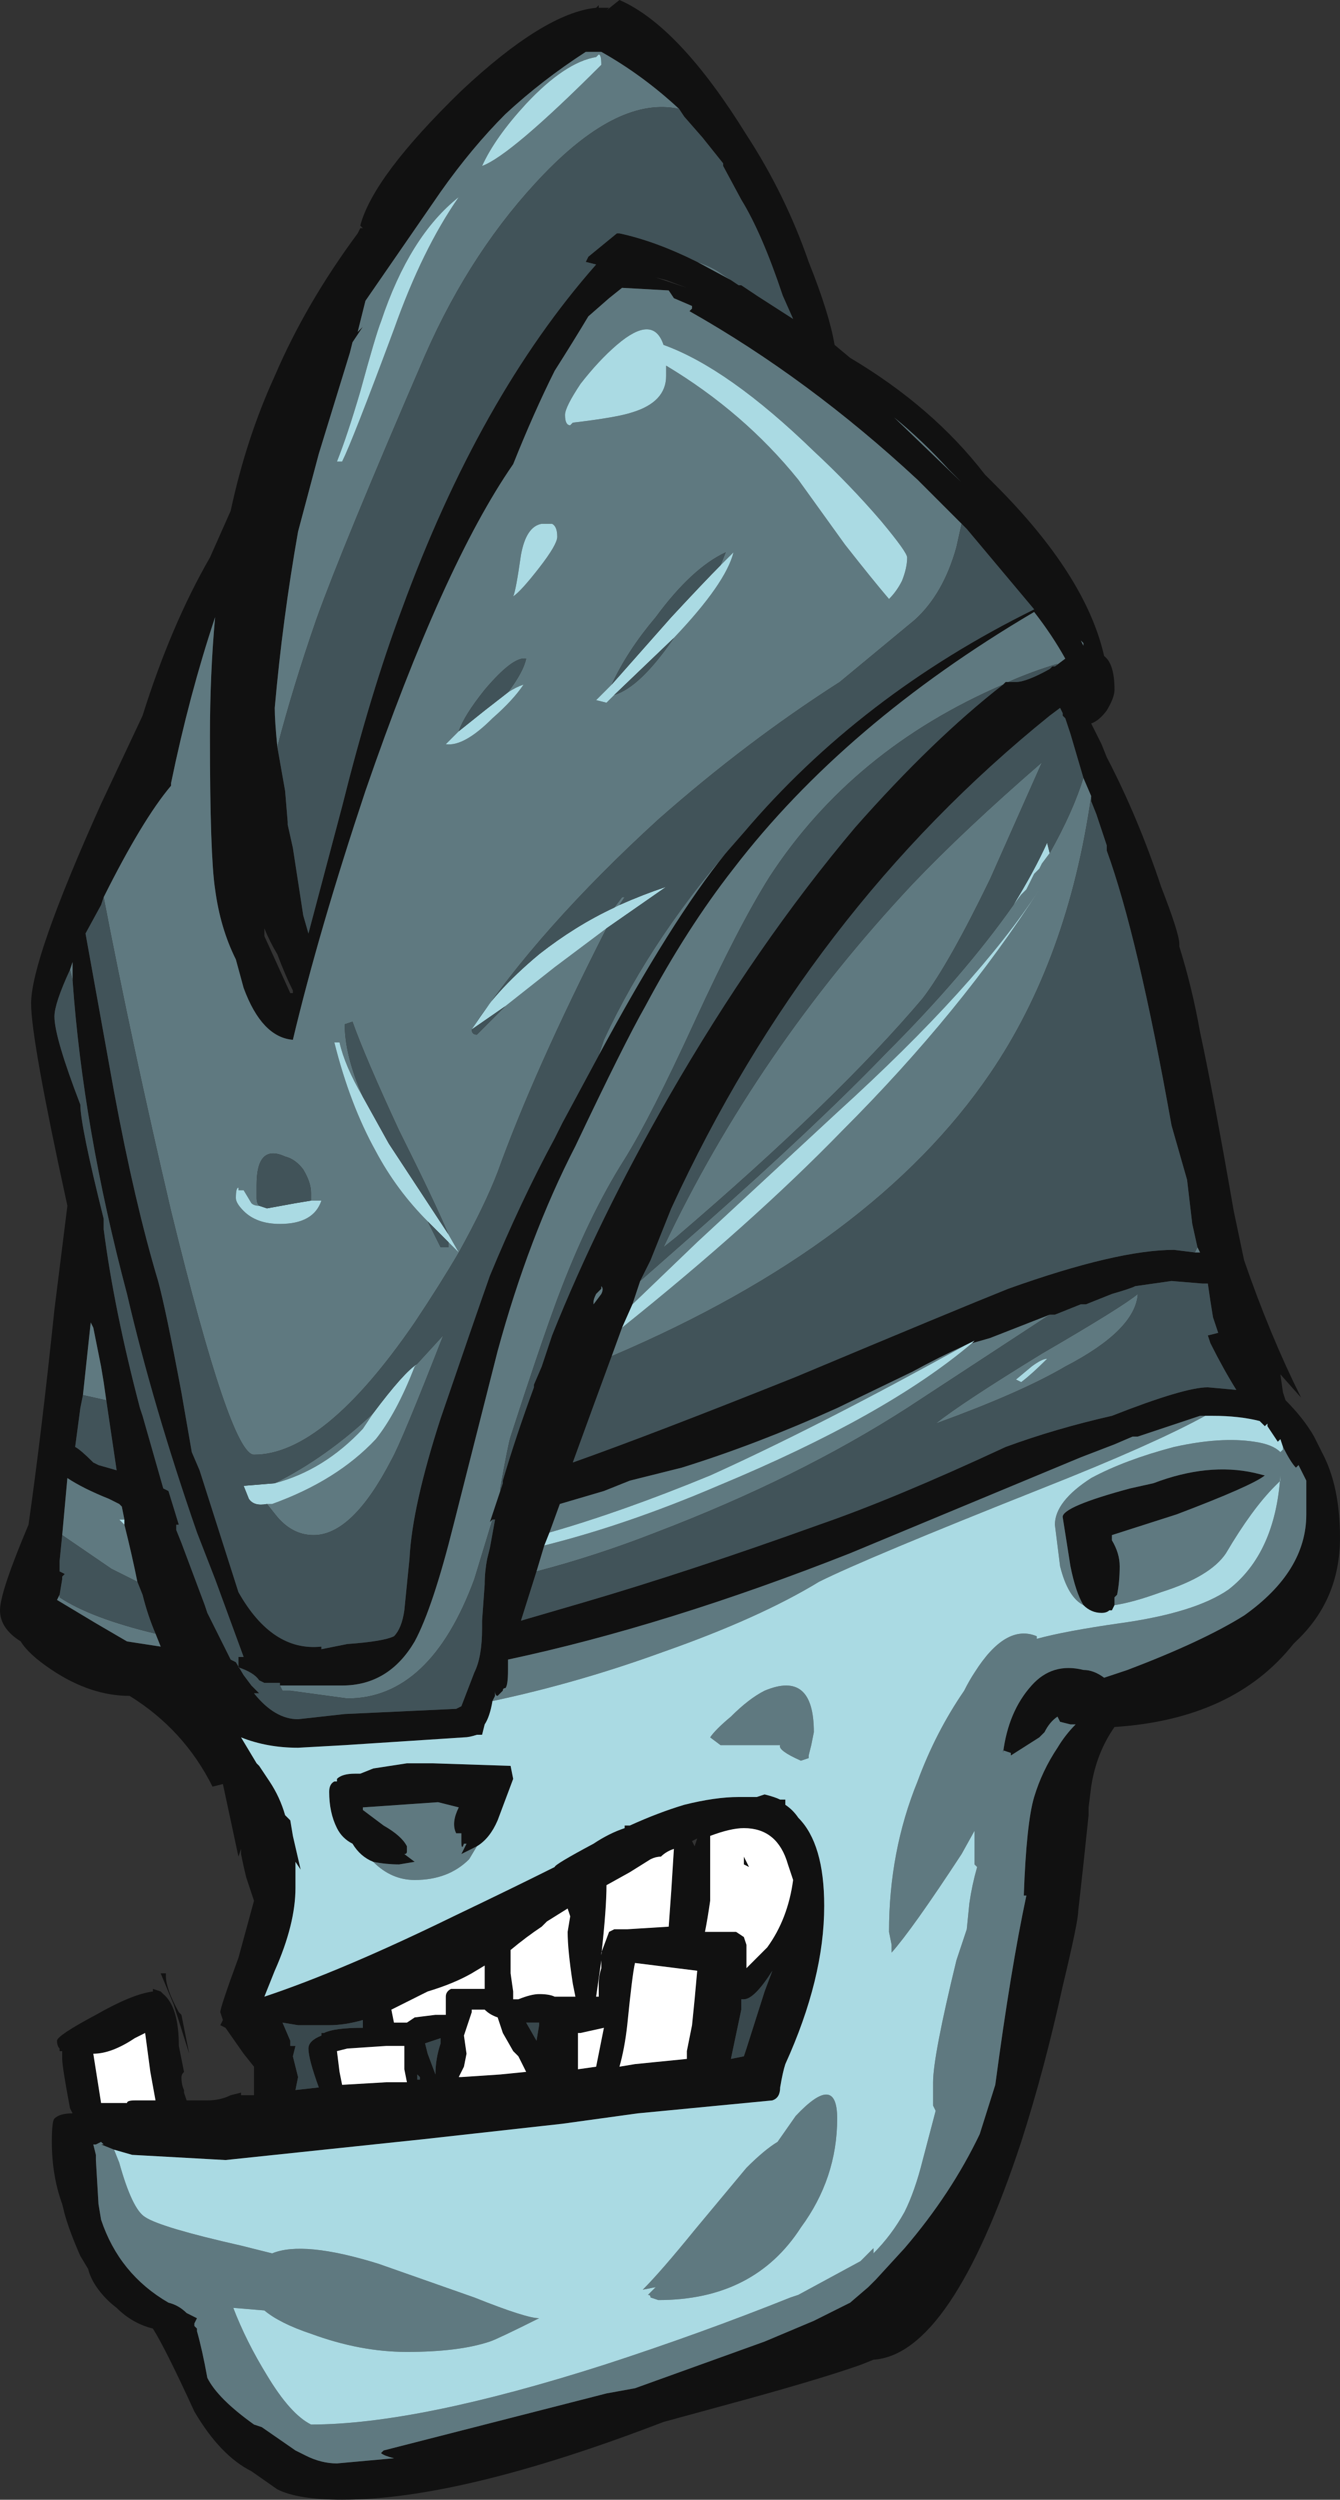 <?xml version="1.0" encoding="UTF-8" standalone="no"?>
<svg xmlns:ffdec="https://www.free-decompiler.com/flash" xmlns:xlink="http://www.w3.org/1999/xlink" ffdec:objectType="frame" height="337.4px" width="180.95px" xmlns="http://www.w3.org/2000/svg">
  <rect width="100%" height="100%" fill="#333333" stroke="none"/>
  <g transform="matrix(1.0, 0.0, 0.0, 1.0, 4.55, 24.15)">
    <use ffdec:characterId="126" height="48.2" transform="matrix(7.0, 0.0, 0.0, 7.0, -4.55, -24.15)" width="25.85" xlink:href="#shape0"/>
  </g>
  <defs>
    <g id="shape0" transform="matrix(1.0, 0.0, 0.0, 1.0, 0.65, 3.45)">
      <path d="M11.3 -3.45 Q12.45 -2.95 13.75 -0.85 14.5 0.3 14.95 1.6 15.35 2.6 15.45 3.2 L15.75 3.45 Q17.35 4.4 18.35 5.7 L18.55 5.9 Q20.3 7.65 20.65 9.2 20.85 9.35 20.85 9.85 20.85 10.0 20.7 10.25 20.55 10.45 20.4 10.5 L20.6 10.9 20.7 11.15 Q21.3 12.3 21.75 13.65 22.1 14.55 22.1 14.75 L22.1 14.8 Q22.35 15.6 22.5 16.45 22.75 17.6 23.15 19.9 L23.35 20.85 Q23.85 22.3 24.45 23.5 L24.05 23.05 24.1 23.4 24.15 23.55 Q24.5 23.9 24.7 24.25 L24.85 24.55 Q25.2 25.2 25.2 26.2 25.2 27.4 24.35 28.2 L24.3 28.25 Q23.15 29.7 20.85 29.85 20.5 30.35 20.4 31.0 L20.35 31.4 20.35 31.55 20.25 32.5 20.15 33.4 Q20.15 33.6 19.85 34.85 19.5 36.45 19.05 37.85 17.7 41.95 16.2 42.05 L15.95 42.15 Q15.1 42.45 13.25 42.95 L12.15 43.25 Q8.25 44.75 5.95 44.75 5.1 44.75 4.7 44.55 L4.2 44.2 Q3.6 43.9 3.1 43.05 2.55 41.85 2.3 41.45 1.9 41.35 1.6 41.05 1.4 40.9 1.25 40.7 1.1 40.5 1.05 40.3 L0.9 40.05 Q0.7 39.6 0.6 39.25 L0.55 39.05 Q0.35 38.5 0.35 37.85 0.35 37.45 0.4 37.4 0.5 37.3 0.75 37.3 L0.7 37.2 Q0.55 36.4 0.55 36.25 L0.55 36.1 0.5 36.1 0.5 36.05 Q0.45 36.0 0.45 35.9 0.45 35.8 1.2 35.4 1.9 35.0 2.3 34.95 L2.3 34.9 2.45 34.95 2.5 35.0 Q2.8 35.25 2.8 36.0 L2.9 36.5 Q2.85 36.55 2.85 36.6 2.85 36.75 2.9 36.85 L2.9 36.9 2.95 37.05 3.35 37.05 Q3.6 37.05 3.8 36.95 L4.0 36.9 4.0 36.95 4.25 36.95 4.25 36.4 4.05 36.15 3.7 35.65 3.6 35.6 3.65 35.5 3.6 35.35 Q3.6 35.25 3.95 34.3 L4.25 33.2 4.1 32.75 Q4.05 32.55 4.0 32.3 L4.0 32.2 3.95 32.35 3.65 30.95 3.45 31.0 Q2.9 29.9 1.85 29.25 1.1 29.25 0.35 28.75 -0.1 28.45 -0.25 28.2 -0.65 27.95 -0.65 27.6 -0.65 27.25 -0.1 25.95 0.15 24.2 0.4 21.8 L0.65 19.8 Q-0.05 16.6 -0.05 15.9 -0.05 15.05 1.3 12.05 L2.1 10.35 Q2.65 8.6 3.4 7.3 3.6 6.85 3.8 6.4 4.1 5.0 4.65 3.8 5.25 2.4 6.25 1.05 L6.3 0.95 6.35 0.95 6.3 0.9 Q6.55 -0.05 8.25 -1.7 9.85 -3.2 10.85 -3.3 L10.9 -3.35 10.9 -3.3 11.1 -3.3 11.05 -3.25 11.3 -3.45 M12.45 -1.35 Q11.75 -2.0 10.95 -2.45 L10.65 -2.45 Q9.8 -1.9 9.1 -1.25 8.45 -0.6 7.85 0.25 L6.4 2.35 6.25 2.95 6.35 2.85 6.15 3.15 6.1 3.35 5.5 5.3 Q5.3 6.05 5.1 6.8 4.8 8.5 4.65 10.2 4.65 10.45 4.7 10.95 L4.85 11.8 4.9 12.4 4.9 12.45 5.0 12.9 5.2 14.2 5.3 14.55 5.95 12.1 Q6.5 9.9 7.1 8.3 8.6 4.2 10.85 1.65 L10.65 1.6 10.7 1.5 11.25 1.05 11.3 1.05 Q12.0 1.2 12.8 1.6 L13.45 1.95 13.6 2.05 13.65 2.05 13.95 2.25 14.65 2.7 14.45 2.25 Q14.05 1.05 13.65 0.4 L13.3 -0.25 13.3 -0.3 12.9 -0.8 12.55 -1.2 12.45 -1.35 M24.1 24.45 L24.05 24.3 24.0 24.35 23.8 24.05 23.8 24.0 23.75 24.05 23.65 23.95 Q23.25 23.85 22.75 23.85 L22.5 23.85 21.3 24.25 21.2 24.25 20.85 24.4 20.2 24.65 15.75 26.5 Q12.2 27.9 9.15 28.55 L9.15 28.75 Q9.15 29.05 9.1 29.1 9.05 29.1 9.05 29.15 L8.95 29.25 Q8.9 29.25 8.9 29.15 L8.9 29.25 8.85 29.35 Q8.8 29.65 8.7 29.8 L8.65 30.0 8.55 30.0 Q8.4 30.05 8.3 30.05 L6.0 30.2 5.1 30.25 Q4.5 30.25 4.0 30.05 L4.3 30.55 4.35 30.6 4.55 30.9 Q4.75 31.2 4.85 31.55 L4.95 31.65 5.0 31.95 5.15 32.6 5.05 32.45 5.05 32.95 Q5.05 33.65 4.65 34.55 L4.45 35.05 Q5.95 34.55 8.1 33.5 9.25 32.95 10.05 32.55 10.05 32.5 10.8 32.1 11.1 31.9 11.4 31.8 L11.4 31.75 11.5 31.75 Q12.05 31.5 12.55 31.35 13.15 31.2 13.6 31.2 L13.95 31.2 14.1 31.15 Q14.3 31.2 14.4 31.25 L14.5 31.25 14.5 31.35 Q14.65 31.45 14.75 31.6 15.25 32.1 15.25 33.3 15.25 34.7 14.5 36.35 14.45 36.5 14.4 36.8 14.4 37.0 14.25 37.05 L11.65 37.3 10.2 37.5 7.5 37.8 3.7 38.2 1.9 38.1 1.55 38.0 1.3 37.9 1.35 37.9 1.3 37.85 1.2 37.9 1.15 37.9 1.2 38.1 1.2 38.2 1.25 39.05 1.3 39.35 Q1.65 40.4 2.6 40.95 2.8 41.0 2.95 41.15 L3.15 41.25 3.1 41.35 3.1 41.4 3.15 41.45 3.15 41.5 Q3.25 41.85 3.35 42.4 3.55 42.8 4.25 43.3 L4.4 43.35 5.05 43.8 5.25 43.9 Q5.55 44.05 5.85 44.05 L6.95 43.95 Q6.75 43.9 6.7 43.85 L6.75 43.8 11.05 42.7 11.6 42.6 14.1 41.7 15.05 41.3 15.75 40.95 16.1 40.65 16.25 40.5 16.8 39.9 Q17.7 38.85 18.25 37.7 L18.55 36.75 Q18.85 34.5 19.15 33.1 L19.1 33.1 Q19.15 31.7 19.3 31.2 19.45 30.7 19.75 30.25 19.9 30.0 20.1 29.8 L20.0 29.8 19.8 29.75 19.75 29.65 Q19.6 29.75 19.5 29.95 L19.4 30.05 18.85 30.4 18.85 30.35 18.7 30.3 18.7 30.35 Q18.8 29.55 19.25 29.05 19.65 28.6 20.25 28.75 20.45 28.75 20.65 28.9 L21.1 28.75 Q22.55 28.2 23.35 27.7 24.55 26.85 24.55 25.75 L24.55 25.1 24.4 24.8 24.35 24.85 Q24.25 24.75 24.1 24.45 M20.85 27.5 L20.8 27.6 20.75 27.6 Q20.7 27.65 20.6 27.65 20.4 27.65 20.25 27.5 20.1 27.25 20.0 26.75 L19.85 25.8 Q19.85 25.6 21.15 25.25 L21.6 25.15 Q22.65 24.75 23.55 24.95 L23.55 24.95 23.75 25.0 Q23.5 25.2 22.05 25.75 L20.8 26.15 20.8 26.25 Q20.95 26.5 20.95 26.75 20.95 27.05 20.9 27.3 L20.85 27.35 20.85 27.5 M13.7 12.6 Q15.95 9.95 19.3 8.3 L18.0 6.75 17.9 6.65 17.05 5.8 Q14.95 3.85 12.65 2.55 L12.7 2.5 12.7 2.45 12.35 2.3 12.25 2.15 11.35 2.1 11.1 2.3 10.7 2.65 Q10.4 3.15 10.05 3.7 9.65 4.5 9.25 5.5 7.9 7.45 6.4 11.8 5.5 14.5 5.0 16.6 4.4 16.55 4.05 15.6 L3.9 15.05 Q3.6 14.45 3.5 13.7 3.4 13.05 3.4 10.75 3.4 9.55 3.5 8.45 3.0 9.95 2.65 11.65 L2.65 11.7 Q2.1 12.35 1.35 13.85 L1.3 14.0 1.0 14.55 1.55 17.6 Q1.95 19.75 2.4 21.25 2.55 21.8 2.85 23.4 L3.05 24.55 3.2 24.9 3.95 27.25 Q4.6 28.4 5.55 28.3 L5.55 28.35 6.05 28.25 Q6.75 28.2 6.95 28.1 7.1 27.95 7.15 27.6 L7.25 26.6 Q7.3 25.6 7.85 23.9 8.5 22.0 8.8 21.15 9.4 19.7 10.05 18.5 L10.2 18.2 10.9 16.9 Q12.3 14.3 13.35 13.0 L13.7 12.6 M17.9 5.85 L17.65 5.6 Q17.15 5.05 16.6 4.6 L17.9 5.85 M12.0 1.9 L12.6 2.1 12.2 1.95 12.0 1.9 M20.25 9.0 L20.25 8.95 20.2 8.9 20.25 9.0 M18.7 9.75 L18.75 9.7 18.8 9.7 18.95 9.7 Q19.15 9.7 19.6 9.45 L19.65 9.4 19.7 9.4 19.9 9.25 Q19.65 8.8 19.3 8.35 15.65 10.5 13.5 13.3 12.6 14.45 11.8 15.95 11.4 16.65 10.45 18.65 9.55 20.4 8.95 22.6 L8.1 25.95 Q7.7 27.55 7.35 28.2 6.85 29.05 5.95 29.05 L4.75 29.05 4.75 29.0 4.45 29.0 4.35 28.95 Q4.25 28.8 3.95 28.7 L3.95 28.5 4.05 28.5 3.5 27.0 3.15 26.1 Q2.3 23.65 1.8 21.5 0.95 18.3 0.75 15.45 L0.75 15.1 0.7 15.25 Q0.4 15.9 0.4 16.15 0.4 16.55 0.9 17.85 0.9 18.25 1.35 20.05 L1.35 20.25 Q1.55 21.8 2.05 23.7 L2.1 23.85 2.5 25.25 2.6 25.3 2.8 25.95 2.75 25.95 2.75 26.05 2.85 26.3 3.3 27.5 3.35 27.65 3.8 28.55 3.9 28.6 4.05 28.85 4.2 29.05 4.35 29.2 4.25 29.2 Q4.65 29.7 5.1 29.7 L6.0 29.6 8.15 29.5 8.25 29.45 8.5 28.8 Q8.65 28.5 8.65 27.95 L8.65 27.8 8.7 27.1 Q8.7 26.85 8.75 26.6 L8.8 26.4 8.9 25.85 8.85 25.85 8.8 25.9 9.0 25.3 9.05 25.15 9.05 25.1 Q9.3 24.25 9.65 23.3 L9.65 23.25 9.8 22.9 10.0 22.3 Q10.9 20.05 12.25 17.7 13.95 14.75 15.85 12.5 17.35 10.8 18.7 9.75 M19.6 10.35 Q14.95 14.1 12.3 19.85 L11.9 20.85 11.7 21.25 11.55 21.7 11.35 22.15 11.15 22.7 Q10.8 23.65 10.4 24.75 11.95 24.2 14.7 23.1 17.8 21.8 18.8 21.4 20.9 20.65 22.0 20.65 L22.4 20.7 22.5 20.7 22.45 20.6 22.35 20.15 22.25 19.3 21.95 18.25 Q21.3 14.6 20.7 12.95 L20.7 12.85 20.5 12.25 20.4 12.0 20.4 11.9 20.25 11.55 20.0 10.7 19.9 10.4 19.85 10.35 19.85 10.3 19.8 10.2 19.6 10.35 M5.0 15.65 Q4.85 15.35 4.7 14.95 4.55 14.7 4.45 14.45 L4.45 14.6 4.95 15.7 5.0 15.7 5.0 15.65 M1.4 23.55 L1.35 23.2 1.3 22.9 1.15 22.15 1.1 22.05 0.95 23.45 0.9 23.7 0.8 24.45 Q0.9 24.5 1.15 24.75 L1.25 24.8 1.6 24.9 1.4 23.55 M1.75 25.85 L1.7 25.6 1.65 25.55 1.45 25.45 Q0.95 25.25 0.65 25.05 L0.55 26.15 0.5 26.65 0.5 26.85 0.6 26.9 0.55 26.95 0.55 27.0 0.5 27.3 0.45 27.4 1.2 27.85 1.8 28.2 2.45 28.3 2.35 28.05 Q2.2 27.7 2.1 27.3 L2.0 27.05 Q1.9 26.55 1.75 25.95 L1.75 25.85 M10.95 21.35 L10.95 21.4 10.85 21.5 Q10.8 21.6 10.8 21.65 L10.8 21.7 10.95 21.5 Q11.0 21.4 10.95 21.35 M17.95 22.5 Q17.5 22.7 16.95 23.0 L15.5 23.7 Q13.95 24.4 12.5 24.85 L11.5 25.1 11.0 25.3 10.15 25.55 9.95 26.1 9.85 26.35 9.7 26.85 9.4 27.8 10.6 27.45 Q12.65 26.85 15.15 25.95 16.6 25.45 18.75 24.45 19.7 24.1 20.8 23.85 22.2 23.3 22.65 23.3 L23.2 23.35 Q22.95 22.95 22.7 22.45 L22.65 22.3 22.85 22.25 22.75 21.95 Q22.7 21.65 22.65 21.3 L22.55 21.3 21.95 21.25 21.25 21.35 Q21.15 21.4 20.8 21.5 L20.3 21.7 20.2 21.7 19.7 21.9 19.6 21.9 18.45 22.35 18.1 22.45 18.15 22.4 17.95 22.5 M13.8 32.55 L13.7 32.5 13.7 32.35 13.8 32.55 M13.05 32.1 Q13.05 32.95 13.05 33.2 13.0 33.55 12.95 33.8 L13.55 33.8 13.7 33.9 13.75 34.05 13.75 34.5 14.15 34.1 Q14.55 33.55 14.65 32.8 L14.55 32.5 Q14.35 31.8 13.7 31.8 13.45 31.8 13.05 31.95 L13.05 32.1 M11.9 32.4 L11.5 32.65 11.05 32.9 Q11.05 33.35 10.95 34.25 L10.95 34.2 11.1 33.8 11.2 33.75 11.45 33.75 12.25 33.7 12.3 33.0 12.35 32.2 Q12.2 32.25 12.1 32.35 12.0 32.35 11.9 32.4 M12.75 32.15 L12.8 32.0 12.7 32.05 12.75 32.15 M12.8 34.55 L11.6 34.4 Q11.55 34.6 11.45 35.6 11.4 36.05 11.3 36.4 L11.6 36.35 12.6 36.25 12.6 36.1 12.7 35.6 12.75 35.1 12.8 34.55 M13.65 35.3 L13.45 36.25 13.7 36.2 13.75 36.05 14.1 34.95 14.25 34.55 Q13.9 35.1 13.7 35.1 L13.65 35.1 13.65 35.3 M6.55 32.45 Q6.3 32.35 6.15 32.1 5.95 32.0 5.85 31.8 5.7 31.5 5.7 31.1 5.7 30.95 5.8 30.9 L5.85 30.9 5.85 30.85 Q5.95 30.75 6.2 30.75 L6.3 30.75 6.55 30.65 7.2 30.55 7.7 30.55 9.2 30.6 9.25 30.85 8.95 31.65 Q8.8 32.0 8.55 32.15 L8.25 32.3 8.35 32.1 8.3 32.1 Q8.25 32.25 8.25 32.05 L8.25 31.9 8.15 31.9 Q8.05 31.7 8.2 31.4 L7.8 31.3 6.35 31.4 6.35 31.45 6.75 31.75 Q7.1 31.95 7.2 32.15 L7.2 32.25 Q7.2 32.3 7.15 32.3 L7.35 32.45 7.05 32.5 Q6.8 32.5 6.55 32.45 M8.45 35.35 L8.3 35.8 8.35 36.15 8.3 36.4 8.2 36.6 8.25 36.6 9.0 36.55 9.5 36.5 9.35 36.2 9.25 36.1 9.05 35.75 8.95 35.45 Q8.8 35.4 8.7 35.3 L8.45 35.3 8.45 35.35 M7.95 35.05 Q7.95 34.95 8.05 34.9 L8.7 34.9 8.7 34.45 8.45 34.6 Q8.1 34.8 7.6 34.95 L6.9 35.3 6.95 35.55 7.2 35.55 7.35 35.45 7.75 35.4 7.95 35.4 7.95 35.05 M10.3 33.35 L9.9 33.6 9.8 33.7 Q9.5 33.9 9.2 34.15 L9.2 34.6 9.25 34.95 9.25 35.1 9.35 35.1 Q9.6 35.0 9.75 35.0 9.95 35.0 10.05 35.05 L10.45 35.05 10.4 34.8 Q10.3 34.15 10.3 33.8 L10.35 33.5 10.3 33.35 M10.7 33.1 L10.7 33.1 M10.9 34.9 L10.9 34.8 Q10.9 34.65 10.95 34.5 L10.95 34.35 10.85 35.05 10.9 35.05 10.9 34.9 M2.55 34.6 L2.55 34.65 Q2.55 34.9 2.8 35.35 L2.85 35.4 3.0 36.15 2.7 35.2 2.45 34.6 2.55 34.6 M5.6 35.75 Q5.8 35.65 6.35 35.65 L6.35 35.5 Q6.0 35.6 5.7 35.6 L5.1 35.6 4.8 35.55 4.95 35.9 4.95 36.0 5.05 36.0 5.0 36.2 5.1 36.6 5.05 36.85 5.5 36.8 Q5.3 36.25 5.3 36.05 5.3 35.9 5.55 35.8 L5.55 35.75 5.6 35.75 M1.95 37.05 L2.35 37.05 2.25 36.5 2.15 35.75 1.95 35.85 Q1.5 36.15 1.15 36.15 L1.3 37.1 1.8 37.1 Q1.8 37.05 1.95 37.05 M10.5 35.75 L10.5 36.45 10.85 36.4 11.0 35.65 10.55 35.75 10.5 35.75 M9.65 35.55 L9.5 35.55 9.7 35.9 9.75 35.6 9.75 35.55 9.65 35.55 M7.85 35.85 Q7.7 35.9 7.55 35.95 L7.6 36.15 7.75 36.55 Q7.75 36.25 7.85 35.95 L7.85 35.85 M7.4 36.55 L7.4 36.65 7.45 36.65 7.45 36.6 7.4 36.55 M7.15 36.0 L6.8 36.0 6.05 36.05 5.85 36.1 5.9 36.5 5.95 36.75 6.8 36.7 7.2 36.7 7.15 36.45 7.15 36.0" fill="#111111" fill-rule="evenodd" stroke="none"/>
      <path d="M10.9 -2.4 L10.85 -2.35 Q10.25 -2.25 9.5 -1.45 8.9 -0.8 8.65 -0.25 9.2 -0.45 10.95 -2.2 10.95 -2.4 10.9 -2.4 M4.7 10.95 Q4.65 10.45 4.65 10.2 4.8 8.5 5.1 6.8 5.3 6.05 5.5 5.3 L6.1 3.35 6.15 3.15 6.35 2.85 6.25 2.95 6.4 2.35 7.85 0.25 Q8.45 -0.6 9.1 -1.25 9.8 -1.9 10.65 -2.45 L10.95 -2.45 Q11.75 -2.0 12.45 -1.35 11.3 -1.6 9.85 -0.1 8.45 1.35 7.55 3.4 5.95 7.1 5.45 8.5 5.0 9.8 4.7 10.95 M13.45 1.95 L12.8 1.6 Q13.1 1.7 13.3 1.85 L13.45 1.95 M22.5 23.85 L22.6 23.85 Q21.6 24.4 19.45 25.25 16.05 26.6 15.15 27.05 14.0 27.75 12.15 28.4 10.5 29.0 8.85 29.35 L8.9 29.25 8.9 29.15 Q8.9 29.25 8.95 29.25 L9.05 29.15 Q9.05 29.1 9.1 29.1 9.15 29.05 9.15 28.75 L9.15 28.55 Q12.2 27.9 15.75 26.5 L20.2 24.65 20.85 24.4 21.2 24.25 21.3 24.25 22.5 23.85 M1.55 38.0 L1.65 38.25 Q1.9 39.15 2.15 39.3 2.45 39.5 4.0 39.85 L4.6 40.0 Q5.2 39.75 6.65 40.2 L8.5 40.85 Q9.5 41.25 9.75 41.25 8.95 41.65 8.8 41.7 8.2 41.9 7.2 41.9 6.3 41.9 5.35 41.55 4.75 41.35 4.45 41.1 L3.85 41.05 Q4.1 41.7 4.5 42.35 4.95 43.1 5.35 43.3 7.4 43.3 11.0 42.15 12.85 41.55 14.6 40.85 L14.75 40.8 15.95 40.15 16.2 39.9 16.2 40.0 Q16.55 39.65 16.8 39.2 17.0 38.8 17.15 38.2 L17.4 37.25 17.35 37.15 Q17.35 37.0 17.35 36.7 17.35 36.2 17.8 34.35 L18.0 33.75 18.05 33.25 Q18.1 32.9 18.2 32.55 L18.15 32.5 18.15 31.85 17.9 32.3 Q16.95 33.75 16.55 34.2 L16.55 34.05 16.5 33.8 Q16.5 32.25 17.05 30.9 17.4 29.95 17.95 29.15 18.05 28.95 18.15 28.8 18.75 27.85 19.35 28.1 L19.35 28.15 Q19.9 28.0 20.95 27.85 22.4 27.65 23.05 27.2 23.95 26.5 24.05 25.0 L24.05 25.1 23.95 25.2 Q23.5 25.65 23.0 26.5 22.7 26.95 21.75 27.25 21.2 27.45 20.85 27.5 L20.85 27.35 20.9 27.3 Q20.95 27.05 20.95 26.75 20.95 26.5 20.8 26.25 L20.8 26.15 22.05 25.75 Q23.5 25.2 23.75 25.0 L23.55 24.95 23.55 24.95 Q22.65 24.75 21.6 25.15 L21.15 25.25 Q19.85 25.6 19.85 25.8 L20.0 26.75 Q20.1 27.25 20.25 27.5 19.95 27.35 19.8 26.75 L19.7 25.95 Q19.7 25.5 20.4 25.05 21.05 24.7 22.0 24.45 22.9 24.25 23.55 24.35 23.9 24.4 24.05 24.55 L24.1 24.5 24.1 24.45 Q24.25 24.75 24.35 24.85 L24.4 24.8 24.55 25.1 24.55 25.75 Q24.55 26.85 23.35 27.7 22.55 28.2 21.1 28.75 L20.65 28.9 Q20.45 28.75 20.25 28.75 19.65 28.6 19.25 29.05 18.8 29.55 18.7 30.35 L18.7 30.3 18.85 30.35 18.85 30.4 19.4 30.05 19.5 29.95 Q19.6 29.75 19.75 29.65 L19.8 29.75 20.0 29.8 20.1 29.8 Q19.9 30.0 19.75 30.25 19.45 30.7 19.3 31.2 19.15 31.7 19.1 33.1 L19.15 33.1 Q18.85 34.5 18.55 36.75 L18.25 37.7 Q17.7 38.85 16.8 39.9 L16.25 40.5 16.1 40.65 15.75 40.95 15.05 41.3 14.1 41.7 11.6 42.6 11.05 42.7 6.75 43.8 6.7 43.85 Q6.75 43.9 6.95 43.95 L5.85 44.05 Q5.55 44.05 5.25 43.9 L5.05 43.8 4.4 43.35 4.25 43.3 Q3.55 42.8 3.35 42.4 3.25 41.85 3.15 41.5 L3.15 41.45 3.1 41.4 3.1 41.35 3.15 41.25 2.95 41.15 Q2.8 41.0 2.6 40.95 1.65 40.4 1.3 39.35 L1.25 39.05 1.2 38.2 1.2 38.1 1.15 37.9 1.2 37.9 1.3 37.85 1.35 37.9 1.3 37.9 1.55 38.0 M17.9 6.65 L17.8 7.1 Q17.55 8.0 17.0 8.5 L15.55 9.7 Q13.75 10.85 12.05 12.35 9.75 14.45 8.45 16.4 8.45 16.5 8.55 16.5 L9.1 15.95 10.05 15.2 11.05 14.45 Q9.65 17.2 8.95 19.15 8.7 19.8 8.2 20.7 7.85 21.3 7.35 22.05 5.6 24.6 4.25 24.6 3.8 24.6 2.65 19.9 1.9 16.7 1.35 13.85 2.1 12.35 2.65 11.7 L2.65 11.65 Q3.0 9.95 3.5 8.45 3.4 9.55 3.4 10.75 3.4 13.05 3.5 13.7 3.6 14.45 3.9 15.05 L4.05 15.6 Q4.4 16.55 5.0 16.6 5.5 14.5 6.4 11.8 7.9 7.45 9.25 5.5 9.65 4.5 10.05 3.7 10.4 3.15 10.7 2.65 L11.1 2.3 11.35 2.1 12.25 2.15 12.35 2.3 12.7 2.45 12.7 2.5 12.65 2.55 Q14.95 3.85 17.05 5.8 L17.9 6.65 M11.2 14.05 L11.35 13.85 11.4 13.85 11.3 14.0 11.2 14.05 M10.9 16.9 L11.0 16.6 Q11.95 14.55 13.7 12.6 L13.35 13.0 Q12.3 14.3 10.9 16.9 M17.9 5.85 L16.6 4.6 Q17.15 5.05 17.65 5.6 L17.9 5.85 M12.2 3.8 L12.2 3.6 Q13.7 4.5 14.75 5.8 L15.65 7.05 Q16.2 7.75 16.5 8.1 16.65 7.95 16.75 7.75 16.85 7.5 16.85 7.3 16.85 7.2 16.35 6.6 15.75 5.9 15.05 5.25 13.4 3.65 12.15 3.2 11.95 2.6 11.25 3.2 10.9 3.5 10.55 3.95 10.25 4.4 10.25 4.55 10.25 4.75 10.35 4.75 L10.4 4.7 Q11.25 4.6 11.55 4.5 12.2 4.3 12.2 3.8 M12.35 8.85 Q13.35 7.8 13.5 7.2 L13.25 7.45 13.35 7.2 Q12.7 7.5 12.0 8.45 11.45 9.1 11.15 9.75 L10.85 10.05 11.05 10.1 11.2 9.95 Q11.7 9.8 12.35 8.85 M20.25 9.0 L20.2 8.9 20.25 8.95 20.25 9.0 M18.8 9.7 L18.75 9.7 18.7 9.75 Q15.8 11.0 14.2 13.45 13.6 14.4 12.75 16.25 11.9 18.1 11.4 18.9 10.7 20.0 10.1 21.6 9.75 22.55 9.2 24.25 9.15 24.4 9.0 25.25 L9.0 25.3 8.8 25.9 8.85 25.85 8.5 27.0 Q7.65 29.3 6.05 29.3 L4.95 29.15 4.8 29.15 4.75 29.05 5.95 29.05 Q6.85 29.05 7.35 28.2 7.7 27.55 8.1 25.95 L8.95 22.6 Q9.55 20.4 10.45 18.65 11.4 16.65 11.8 15.95 12.6 14.45 13.5 13.3 15.65 10.5 19.3 8.35 19.65 8.8 19.9 9.25 L19.7 9.4 19.75 9.35 Q19.25 9.5 18.8 9.7 M11.7 21.25 L12.95 20.15 Q15.1 18.25 16.45 16.85 17.95 15.35 18.9 14.0 L19.05 13.8 19.15 13.7 19.3 13.4 19.4 13.3 19.45 13.2 19.6 13.0 Q20.05 12.2 20.25 11.55 L20.4 11.9 Q19.95 15.05 18.45 17.25 16.2 20.55 11.15 22.7 L11.35 22.15 Q13.85 20.15 15.6 18.35 17.9 16.05 19.4 13.7 18.2 15.55 15.5 18.0 L12.8 20.5 11.55 21.7 11.7 21.25 M19.8 10.2 L19.6 10.35 19.8 10.2 M19.45 11.25 L18.45 13.5 Q17.65 15.15 17.15 15.8 15.5 17.75 12.4 20.4 L12.15 20.6 Q13.95 16.8 16.95 13.6 17.95 12.55 19.45 11.25 M22.45 20.6 L22.5 20.7 22.4 20.7 22.45 20.6 M10.0 6.65 L9.8 6.65 Q9.5 6.7 9.4 7.25 9.3 7.95 9.25 8.05 9.4 7.95 9.75 7.5 10.1 7.05 10.1 6.9 10.1 6.7 10.0 6.65 M8.2 0.35 Q7.25 1.1 6.7 2.75 6.6 3.0 6.3 4.1 6.05 4.95 5.85 5.45 L5.95 5.45 Q6.15 5.05 6.95 2.9 7.5 1.35 8.2 0.35 M9.15 9.9 Q9.45 9.5 9.5 9.25 9.25 9.2 8.7 9.85 8.3 10.35 8.2 10.65 L7.95 10.9 Q8.3 10.95 8.85 10.4 9.25 10.05 9.45 9.75 9.3 9.8 9.15 9.9 M6.35 17.7 Q6.0 17.1 5.9 16.65 L5.8 16.65 Q6.1 17.85 6.6 18.75 7.0 19.5 7.6 20.1 L7.85 20.6 8.0 20.6 8.0 20.5 8.2 20.7 8.0 20.35 Q7.75 19.75 7.05 18.35 6.4 16.95 6.15 16.25 L6.0 16.3 Q6.0 16.9 6.35 17.7 M0.75 15.45 L0.7 15.25 0.75 15.1 0.75 15.45 M5.35 19.7 L5.35 19.55 Q5.35 19.35 5.2 19.1 5.05 18.9 4.85 18.85 4.3 18.6 4.3 19.4 L4.3 19.65 Q4.3 19.75 4.35 19.8 4.25 19.8 4.2 19.75 L4.05 19.5 3.95 19.5 3.95 19.45 Q3.9 19.45 3.9 19.65 3.9 19.75 4.05 19.9 4.3 20.15 4.75 20.15 5.4 20.15 5.55 19.7 L5.35 19.7 M0.95 23.45 L1.1 22.05 1.15 22.15 1.3 22.9 1.35 23.2 1.4 23.55 0.95 23.45 M0.55 26.15 L0.65 25.05 Q0.95 25.25 1.45 25.45 L1.65 25.55 1.7 25.6 1.75 25.85 1.65 25.85 1.75 25.95 Q1.9 26.55 2.0 27.05 L1.5 26.8 0.55 26.15 M0.5 27.3 L0.5 27.35 Q1.1 27.75 2.35 28.05 L2.45 28.3 1.8 28.2 1.2 27.85 0.45 27.4 0.5 27.3 M4.5 25.55 L4.6 25.55 Q5.85 25.1 6.6 24.3 7.0 23.8 7.35 22.9 L7.9 22.3 Q7.1 24.35 6.9 24.7 6.15 26.15 5.4 26.15 5.0 26.15 4.7 25.8 L4.5 25.55 M6.55 23.8 L6.35 24.1 Q5.6 24.9 4.65 25.15 5.65 24.65 6.55 23.8 M9.95 26.1 L10.15 25.55 11.0 25.3 11.5 25.1 12.5 24.85 Q13.95 24.4 15.5 23.7 L16.95 23.0 Q17.5 22.7 17.95 22.5 15.15 24.05 13.05 25.0 11.35 25.7 9.95 26.1 M10.95 21.35 Q11.0 21.4 10.95 21.5 L10.8 21.7 10.8 21.65 Q10.8 21.6 10.85 21.5 L10.95 21.4 10.95 21.35 M18.1 22.45 L18.45 22.35 19.6 21.9 16.85 23.7 Q14.75 25.05 12.0 26.1 10.85 26.55 9.7 26.85 L9.85 26.35 Q11.45 25.95 13.2 25.2 16.45 23.85 18.1 22.45 M19.55 22.75 Q19.45 22.75 19.25 22.9 L18.95 23.15 19.05 23.2 Q19.25 23.05 19.55 22.75 M17.4 24.0 Q17.9 23.6 19.45 22.65 21.0 21.75 21.3 21.5 21.25 22.2 19.9 22.9 19.05 23.4 17.4 24.0 M14.8 30.5 Q14.35 30.3 14.4 30.2 L13.25 30.2 13.05 30.05 Q13.15 29.9 13.45 29.65 13.8 29.3 14.1 29.15 15.05 28.75 15.05 29.95 L15.0 30.2 14.95 30.4 14.95 30.45 14.8 30.5 M15.5 37.4 Q15.5 38.55 14.8 39.5 13.9 40.9 12.05 40.9 L11.9 40.85 Q11.9 40.8 11.85 40.8 L12.0 40.65 11.75 40.7 Q12.1 40.35 12.75 39.55 L13.75 38.35 Q14.1 38.0 14.35 37.85 L14.7 37.35 Q15.5 36.5 15.5 37.4 M8.55 32.15 L8.4 32.4 Q8.0 32.8 7.35 32.8 6.9 32.8 6.55 32.45 6.8 32.5 7.05 32.5 L7.35 32.45 7.15 32.3 Q7.2 32.3 7.2 32.25 L7.2 32.15 Q7.1 31.95 6.75 31.75 L6.35 31.45 6.35 31.4 7.8 31.3 8.2 31.4 Q8.05 31.7 8.15 31.9 L8.25 31.9 8.25 32.05 Q8.25 32.25 8.3 32.1 L8.35 32.1 8.25 32.3 8.55 32.15" fill="#5f7980" fill-rule="evenodd" stroke="none"/>
      <path d="M10.9 -2.4 Q10.95 -2.4 10.95 -2.2 9.2 -0.45 8.65 -0.25 8.9 -0.8 9.5 -1.45 10.25 -2.25 10.85 -2.35 L10.9 -2.4 M22.5 23.85 L22.75 23.85 Q23.25 23.85 23.65 23.95 L23.75 24.05 23.8 24.0 23.8 24.05 24.0 24.35 24.05 24.3 24.1 24.45 24.1 24.5 24.05 24.55 Q23.9 24.4 23.55 24.35 22.9 24.25 22.0 24.45 21.05 24.7 20.4 25.05 19.7 25.5 19.7 25.95 L19.8 26.75 Q19.95 27.35 20.25 27.5 20.4 27.65 20.6 27.65 20.7 27.65 20.75 27.6 L20.8 27.6 20.85 27.5 Q21.2 27.45 21.75 27.25 22.7 26.95 23.0 26.5 23.5 25.65 23.95 25.2 L24.05 25.1 24.05 25.0 Q23.95 26.5 23.05 27.2 22.4 27.65 20.95 27.85 19.9 28.0 19.35 28.15 L19.35 28.1 Q18.75 27.85 18.15 28.8 18.05 28.95 17.95 29.15 17.4 29.95 17.05 30.9 16.5 32.25 16.5 33.8 L16.55 34.05 16.55 34.2 Q16.95 33.75 17.9 32.3 L18.15 31.85 18.15 32.5 18.2 32.55 Q18.1 32.9 18.05 33.25 L18.0 33.75 17.8 34.35 Q17.35 36.2 17.35 36.7 17.35 37.0 17.35 37.15 L17.4 37.25 17.15 38.2 Q17.0 38.8 16.8 39.2 16.55 39.65 16.2 40.0 L16.2 39.9 15.95 40.15 14.75 40.8 14.6 40.85 Q12.85 41.55 11.0 42.15 7.4 43.3 5.35 43.3 4.95 43.1 4.5 42.35 4.1 41.7 3.85 41.05 L4.45 41.1 Q4.75 41.35 5.35 41.55 6.3 41.9 7.2 41.9 8.2 41.9 8.8 41.7 8.95 41.65 9.75 41.25 9.5 41.25 8.5 40.85 L6.65 40.2 Q5.2 39.75 4.6 40.0 L4.0 39.85 Q2.45 39.5 2.15 39.3 1.9 39.15 1.65 38.25 L1.55 38.0 1.9 38.1 3.7 38.2 7.5 37.8 10.2 37.5 11.65 37.3 14.25 37.05 Q14.4 37.0 14.4 36.8 14.45 36.5 14.5 36.35 15.25 34.7 15.25 33.3 15.25 32.1 14.75 31.6 14.65 31.45 14.5 31.35 L14.5 31.25 14.4 31.25 Q14.3 31.2 14.1 31.15 L13.95 31.2 13.6 31.2 Q13.15 31.2 12.55 31.35 12.05 31.5 11.5 31.75 L11.4 31.75 11.4 31.8 Q11.1 31.9 10.8 32.1 10.05 32.5 10.05 32.55 9.25 32.95 8.1 33.5 5.95 34.55 4.45 35.05 L4.65 34.55 Q5.05 33.65 5.05 32.95 L5.05 32.45 5.15 32.6 5.0 31.95 4.95 31.65 4.85 31.55 Q4.75 31.2 4.55 30.9 L4.35 30.6 4.3 30.55 4.0 30.05 Q4.5 30.25 5.1 30.25 L6.0 30.2 8.3 30.05 Q8.4 30.05 8.55 30.0 L8.65 30.0 8.7 29.8 Q8.8 29.65 8.85 29.35 10.5 29.0 12.15 28.4 14.0 27.75 15.15 27.05 16.05 26.6 19.45 25.25 21.6 24.4 22.6 23.85 L22.5 23.85 M9.1 15.95 L8.45 16.4 Q8.85 15.7 9.75 14.95 10.45 14.4 11.2 14.05 L11.3 14.0 Q11.75 13.8 12.2 13.65 L11.05 14.45 10.05 15.2 9.1 15.95 M8.2 20.7 L8.2 20.7 8.0 20.5 7.6 20.1 Q7.0 19.5 6.6 18.75 6.1 17.85 5.8 16.65 L5.9 16.65 Q6.0 17.1 6.35 17.7 L6.85 18.6 8.0 20.35 8.2 20.7 M12.2 3.8 Q12.2 4.3 11.55 4.5 11.25 4.6 10.4 4.7 L10.35 4.75 Q10.25 4.75 10.25 4.55 10.25 4.4 10.55 3.95 10.9 3.5 11.25 3.2 11.95 2.6 12.15 3.2 13.4 3.65 15.05 5.25 15.75 5.9 16.35 6.6 16.85 7.2 16.85 7.3 16.85 7.5 16.75 7.75 16.65 7.95 16.5 8.1 16.2 7.75 15.65 7.05 L14.75 5.8 Q13.7 4.5 12.2 3.6 L12.2 3.8 M13.25 7.45 L13.5 7.2 Q13.35 7.8 12.35 8.85 L11.2 9.95 11.05 10.1 10.85 10.05 11.15 9.75 12.3 8.45 Q12.95 7.75 13.25 7.45 M18.9 14.0 Q19.3 13.35 19.55 12.8 L19.6 13.0 19.45 13.2 19.4 13.3 19.3 13.4 19.15 13.7 19.05 13.8 18.9 14.0 M11.35 22.15 L11.55 21.7 12.8 20.5 15.5 18.0 Q18.2 15.55 19.4 13.7 17.9 16.05 15.6 18.35 13.85 20.15 11.35 22.15 M8.2 0.35 Q7.5 1.35 6.95 2.9 6.15 5.05 5.95 5.45 L5.85 5.45 Q6.05 4.95 6.3 4.1 6.6 3.0 6.7 2.75 7.25 1.1 8.2 0.35 M10.0 6.65 Q10.1 6.7 10.1 6.9 10.1 7.05 9.75 7.5 9.4 7.95 9.25 8.05 9.3 7.95 9.4 7.25 9.5 6.7 9.8 6.65 L10.0 6.65 M8.2 10.65 L8.7 10.25 9.15 9.9 Q9.3 9.8 9.45 9.75 9.25 10.05 8.85 10.4 8.3 10.95 7.95 10.9 L8.2 10.65 M8.15 29.5 L8.25 29.45 8.15 29.5 M5.35 19.7 L5.55 19.7 Q5.4 20.15 4.75 20.15 4.3 20.15 4.05 19.9 3.9 19.75 3.9 19.65 3.9 19.45 3.95 19.45 L3.95 19.5 4.05 19.5 4.2 19.75 Q4.25 19.8 4.35 19.8 L4.5 19.85 5.05 19.75 5.35 19.7 M1.75 25.95 L1.65 25.85 1.75 25.85 1.75 25.95 M7.35 22.9 Q7.0 23.8 6.6 24.3 5.85 25.1 4.6 25.55 L4.5 25.55 Q4.25 25.6 4.15 25.45 L4.05 25.2 4.65 25.15 Q5.6 24.9 6.35 24.1 L6.55 23.8 Q7.15 23.0 7.4 22.85 L7.35 22.9 M9.95 26.1 Q11.35 25.7 13.05 25.0 15.15 24.05 17.95 22.5 L18.15 22.4 18.1 22.45 Q16.45 23.85 13.2 25.2 11.45 25.95 9.85 26.35 L9.95 26.1 M19.55 22.75 Q19.25 23.05 19.05 23.2 L18.95 23.15 19.25 22.9 Q19.45 22.75 19.55 22.75 M14.8 30.5 L14.95 30.45 14.95 30.4 15.0 30.2 15.05 29.95 Q15.05 28.75 14.1 29.15 13.8 29.3 13.45 29.65 13.15 29.9 13.05 30.05 L13.25 30.2 14.4 30.2 Q14.35 30.3 14.8 30.5 M15.5 37.4 Q15.5 36.5 14.7 37.35 L14.35 37.85 Q14.1 38.0 13.75 38.35 L12.75 39.55 Q12.1 40.35 11.75 40.7 L12.0 40.65 11.85 40.8 Q11.9 40.8 11.9 40.85 L12.05 40.9 Q13.9 40.9 14.8 39.5 15.5 38.55 15.5 37.4 M8.55 32.15 Q8.8 32.0 8.95 31.65 L9.25 30.85 9.2 30.6 7.7 30.55 7.2 30.55 6.55 30.65 6.3 30.75 6.2 30.75 Q5.95 30.75 5.85 30.85 L5.85 30.9 5.8 30.9 Q5.7 30.95 5.7 31.1 5.7 31.5 5.85 31.8 5.95 32.0 6.15 32.1 6.3 32.35 6.55 32.45 6.9 32.8 7.35 32.8 8.0 32.8 8.4 32.4 L8.55 32.15" fill="#aadae3" fill-rule="evenodd" stroke="none"/>
      <path d="M4.7 10.95 Q5.0 9.8 5.45 8.5 5.95 7.1 7.55 3.4 8.45 1.35 9.85 -0.1 11.3 -1.6 12.45 -1.35 L12.55 -1.2 12.9 -0.8 13.3 -0.3 13.3 -0.25 13.65 0.4 Q14.05 1.05 14.45 2.25 L14.65 2.7 13.95 2.25 13.65 2.05 13.6 2.05 13.45 1.95 13.3 1.85 Q13.1 1.7 12.8 1.6 12.0 1.2 11.3 1.05 L11.25 1.05 10.7 1.5 10.65 1.6 10.85 1.65 Q8.6 4.2 7.1 8.3 6.5 9.9 5.95 12.1 L5.3 14.55 5.2 14.2 5.0 12.9 4.9 12.45 4.9 12.4 4.85 11.8 4.7 10.95 M17.9 6.65 L18.0 6.75 19.3 8.3 Q15.95 9.95 13.7 12.6 11.95 14.55 11.0 16.6 L10.9 16.9 10.2 18.2 10.05 18.5 Q9.4 19.7 8.8 21.15 8.5 22.0 7.85 23.9 7.3 25.6 7.25 26.6 L7.15 27.6 Q7.1 27.95 6.95 28.1 6.75 28.2 6.05 28.25 L5.55 28.35 5.55 28.3 Q4.6 28.4 3.95 27.25 L3.2 24.9 3.05 24.55 2.85 23.4 Q2.55 21.8 2.4 21.25 1.95 19.75 1.55 17.6 L1.0 14.55 1.3 14.0 1.35 13.85 Q1.9 16.7 2.65 19.9 3.8 24.6 4.25 24.6 5.6 24.6 7.35 22.05 7.85 21.3 8.2 20.7 8.7 19.8 8.95 19.15 9.65 17.2 11.05 14.45 L12.2 13.65 Q11.75 13.8 11.3 14.0 L11.4 13.85 11.35 13.85 11.2 14.05 Q10.45 14.4 9.75 14.95 8.85 15.7 8.45 16.4 L9.1 15.95 8.55 16.5 Q8.45 16.5 8.45 16.4 9.75 14.45 12.05 12.35 13.75 10.85 15.55 9.7 L17.0 8.5 Q17.55 8.0 17.8 7.1 L17.9 6.65 M8.2 20.7 L8.2 20.7 M13.25 7.45 Q12.95 7.75 12.3 8.45 L11.15 9.75 Q11.45 9.1 12.0 8.45 12.7 7.5 13.35 7.2 L13.25 7.45 M11.2 9.95 L12.35 8.85 Q11.7 9.8 11.2 9.95 M18.8 9.7 Q19.25 9.5 19.75 9.35 L19.7 9.4 19.65 9.4 19.6 9.45 Q19.15 9.7 18.95 9.7 L18.8 9.7 M4.75 29.05 L4.8 29.15 4.95 29.15 6.05 29.3 Q7.65 29.3 8.5 27.0 L8.85 25.85 8.9 25.85 8.8 26.4 8.75 26.6 Q8.7 26.85 8.7 27.1 L8.65 27.8 8.65 27.95 Q8.65 28.5 8.5 28.8 L8.25 29.45 8.15 29.5 6.0 29.6 5.1 29.7 Q4.65 29.7 4.25 29.2 L4.35 29.2 4.2 29.05 4.05 28.85 3.9 28.6 3.8 28.55 3.35 27.65 3.3 27.5 2.85 26.3 2.75 26.05 2.75 25.95 2.8 25.95 2.6 25.3 2.5 25.25 2.1 23.85 2.05 23.7 Q1.55 21.8 1.35 20.25 L1.35 20.05 Q0.9 18.25 0.9 17.85 0.4 16.55 0.4 16.15 0.4 15.9 0.7 15.25 L0.75 15.45 Q0.95 18.3 1.8 21.5 2.3 23.65 3.15 26.1 L3.5 27.0 4.05 28.5 3.95 28.5 3.95 28.7 Q4.25 28.8 4.35 28.95 L4.45 29.0 4.75 29.0 4.75 29.05 M9.0 25.3 L9.0 25.25 Q9.15 24.4 9.2 24.25 9.75 22.55 10.1 21.6 10.7 20.0 11.4 18.9 11.9 18.1 12.75 16.25 13.6 14.4 14.2 13.45 15.8 11.0 18.7 9.75 17.35 10.8 15.85 12.5 13.95 14.75 12.25 17.7 10.9 20.05 10.0 22.3 L9.8 22.9 9.65 23.25 9.65 23.3 Q9.3 24.25 9.05 25.1 L9.05 25.15 9.0 25.3 M11.7 21.25 L11.9 20.85 12.3 19.85 Q14.95 14.1 19.6 10.35 L19.8 10.2 19.85 10.3 19.85 10.35 19.9 10.4 20.0 10.7 20.25 11.55 Q20.05 12.2 19.6 13.0 L19.55 12.8 Q19.3 13.35 18.9 14.0 17.95 15.35 16.45 16.85 15.1 18.25 12.95 20.15 L11.7 21.25 M19.45 11.25 Q17.95 12.55 16.95 13.6 13.95 16.8 12.15 20.6 L12.4 20.4 Q15.5 17.75 17.15 15.8 17.65 15.15 18.45 13.5 L19.45 11.25 M20.4 11.9 L20.4 12.0 20.5 12.25 20.7 12.85 20.7 12.95 Q21.3 14.6 21.95 18.25 L22.25 19.3 22.35 20.15 22.45 20.6 22.4 20.7 22.0 20.65 Q20.9 20.65 18.8 21.4 17.8 21.8 14.7 23.1 11.95 24.2 10.4 24.75 10.8 23.65 11.15 22.7 16.2 20.55 18.45 17.25 19.95 15.05 20.4 11.9 M9.15 9.9 L8.7 10.25 8.2 10.65 Q8.3 10.35 8.7 9.85 9.25 9.2 9.5 9.25 9.45 9.5 9.15 9.9 M6.35 17.7 Q6.0 16.9 6.0 16.3 L6.15 16.25 Q6.4 16.95 7.05 18.35 7.75 19.75 8.0 20.35 L6.85 18.6 6.35 17.7 M7.6 20.1 L8.0 20.5 8.0 20.6 7.85 20.6 7.6 20.1 M4.35 19.8 Q4.3 19.75 4.3 19.65 L4.3 19.4 Q4.3 18.6 4.85 18.85 5.05 18.9 5.2 19.1 5.35 19.35 5.35 19.55 L5.35 19.7 5.05 19.75 4.5 19.85 4.35 19.8 M0.95 23.45 L1.4 23.55 1.6 24.9 1.25 24.8 1.15 24.75 Q0.9 24.5 0.8 24.45 L0.9 23.7 0.95 23.45 M0.55 26.15 L1.5 26.8 2.0 27.05 2.1 27.3 Q2.2 27.7 2.35 28.05 1.1 27.75 0.5 27.35 L0.5 27.3 0.55 27.0 0.55 26.95 0.6 26.9 0.5 26.85 0.5 26.65 0.55 26.15 M4.5 25.55 L4.7 25.8 Q5.0 26.15 5.4 26.15 6.15 26.15 6.9 24.7 7.1 24.35 7.9 22.3 L7.35 22.9 7.4 22.85 Q7.15 23.0 6.55 23.8 5.65 24.65 4.65 25.15 L4.05 25.2 4.15 25.45 Q4.25 25.6 4.5 25.55 M19.6 21.9 L19.7 21.9 20.2 21.7 20.3 21.7 20.8 21.5 Q21.15 21.4 21.25 21.35 L21.95 21.25 22.55 21.3 22.65 21.3 Q22.7 21.65 22.75 21.95 L22.85 22.25 22.65 22.3 22.7 22.45 Q22.95 22.95 23.2 23.35 L22.65 23.3 Q22.2 23.3 20.8 23.85 19.7 24.1 18.75 24.45 16.6 25.45 15.15 25.95 12.65 26.85 10.6 27.45 L9.4 27.8 9.7 26.85 Q10.85 26.55 12.0 26.1 14.75 25.05 16.85 23.7 L19.6 21.9 M17.4 24.0 Q19.05 23.4 19.9 22.9 21.25 22.2 21.3 21.5 21.0 21.75 19.45 22.65 17.9 23.6 17.4 24.0" fill="#415359" fill-rule="evenodd" stroke="none"/>
      <path d="M11.9 32.4 Q12.0 32.35 12.1 32.35 12.2 32.25 12.35 32.2 L12.3 33.0 12.25 33.7 11.45 33.75 11.2 33.75 11.1 33.8 10.95 34.2 10.95 34.25 Q11.05 33.35 11.05 32.9 L11.5 32.65 11.9 32.4 M13.05 32.1 L13.05 31.95 Q13.45 31.8 13.7 31.8 14.35 31.8 14.55 32.5 L14.65 32.8 Q14.55 33.55 14.15 34.1 L13.75 34.5 13.75 34.05 13.7 33.9 13.55 33.8 12.95 33.8 Q13.0 33.55 13.05 33.2 13.05 32.95 13.05 32.1 M13.8 32.55 L13.7 32.35 13.7 32.5 13.8 32.55 M12.8 34.55 L12.75 35.1 12.7 35.6 12.6 36.1 12.6 36.25 11.6 36.35 11.3 36.4 Q11.4 36.05 11.45 35.6 11.55 34.6 11.6 34.4 L12.8 34.55 M10.9 34.9 L10.9 35.05 10.85 35.05 10.95 34.35 10.95 34.5 Q10.9 34.65 10.9 34.8 L10.9 34.9 M10.7 33.1 L10.7 33.1 M10.3 33.35 L10.35 33.5 10.3 33.8 Q10.3 34.15 10.4 34.8 L10.45 35.05 10.05 35.05 Q9.95 35.0 9.75 35.0 9.6 35.0 9.35 35.1 L9.25 35.1 9.25 34.95 9.2 34.6 9.2 34.15 Q9.5 33.9 9.8 33.7 L9.9 33.6 10.3 33.35 M7.95 35.05 L7.95 35.4 7.75 35.4 7.35 35.45 7.2 35.55 6.95 35.55 6.9 35.3 7.6 34.95 Q8.1 34.8 8.45 34.6 L8.7 34.45 8.7 34.9 8.05 34.9 Q7.95 34.95 7.95 35.05 M8.45 35.35 L8.45 35.3 8.7 35.3 Q8.8 35.4 8.95 35.45 L9.05 35.75 9.25 36.1 9.35 36.2 9.5 36.5 9.0 36.55 8.25 36.6 8.2 36.6 8.3 36.4 8.35 36.15 8.3 35.8 8.45 35.35 M10.5 35.75 L10.55 35.75 11.0 35.65 10.85 36.4 10.5 36.45 10.5 35.75 M1.95 37.05 Q1.8 37.05 1.8 37.1 L1.3 37.1 1.15 36.15 Q1.5 36.15 1.95 35.85 L2.15 35.75 2.25 36.5 2.35 37.05 1.95 37.05 M7.15 36.0 L7.15 36.45 7.2 36.7 6.8 36.7 5.95 36.75 5.9 36.5 5.85 36.1 6.05 36.05 6.8 36.0 7.15 36.0" fill="#ffffff" fill-rule="evenodd" stroke="none"/>
      <path d="M13.65 35.3 L13.65 35.1 13.7 35.1 Q13.9 35.1 14.25 34.55 L14.1 34.95 13.75 36.05 13.7 36.2 13.45 36.25 13.65 35.3 M5.6 35.75 L5.55 35.75 5.55 35.8 Q5.3 35.9 5.3 36.05 5.3 36.25 5.5 36.8 L5.05 36.85 5.1 36.6 5.0 36.2 5.05 36.0 4.95 36.0 4.95 35.9 4.8 35.55 5.1 35.6 5.7 35.6 Q6.0 35.6 6.35 35.5 L6.35 35.65 Q5.8 35.65 5.6 35.75 M7.4 36.55 L7.45 36.6 7.45 36.65 7.4 36.65 7.4 36.55 M7.85 35.85 L7.85 35.95 Q7.75 36.25 7.75 36.55 L7.6 36.15 7.55 35.95 Q7.7 35.9 7.85 35.85 M9.65 35.55 L9.75 35.55 9.75 35.6 9.7 35.9 9.5 35.55 9.65 35.55" fill="#39484d" fill-rule="evenodd" stroke="none"/>
    </g>
  </defs>
</svg>
